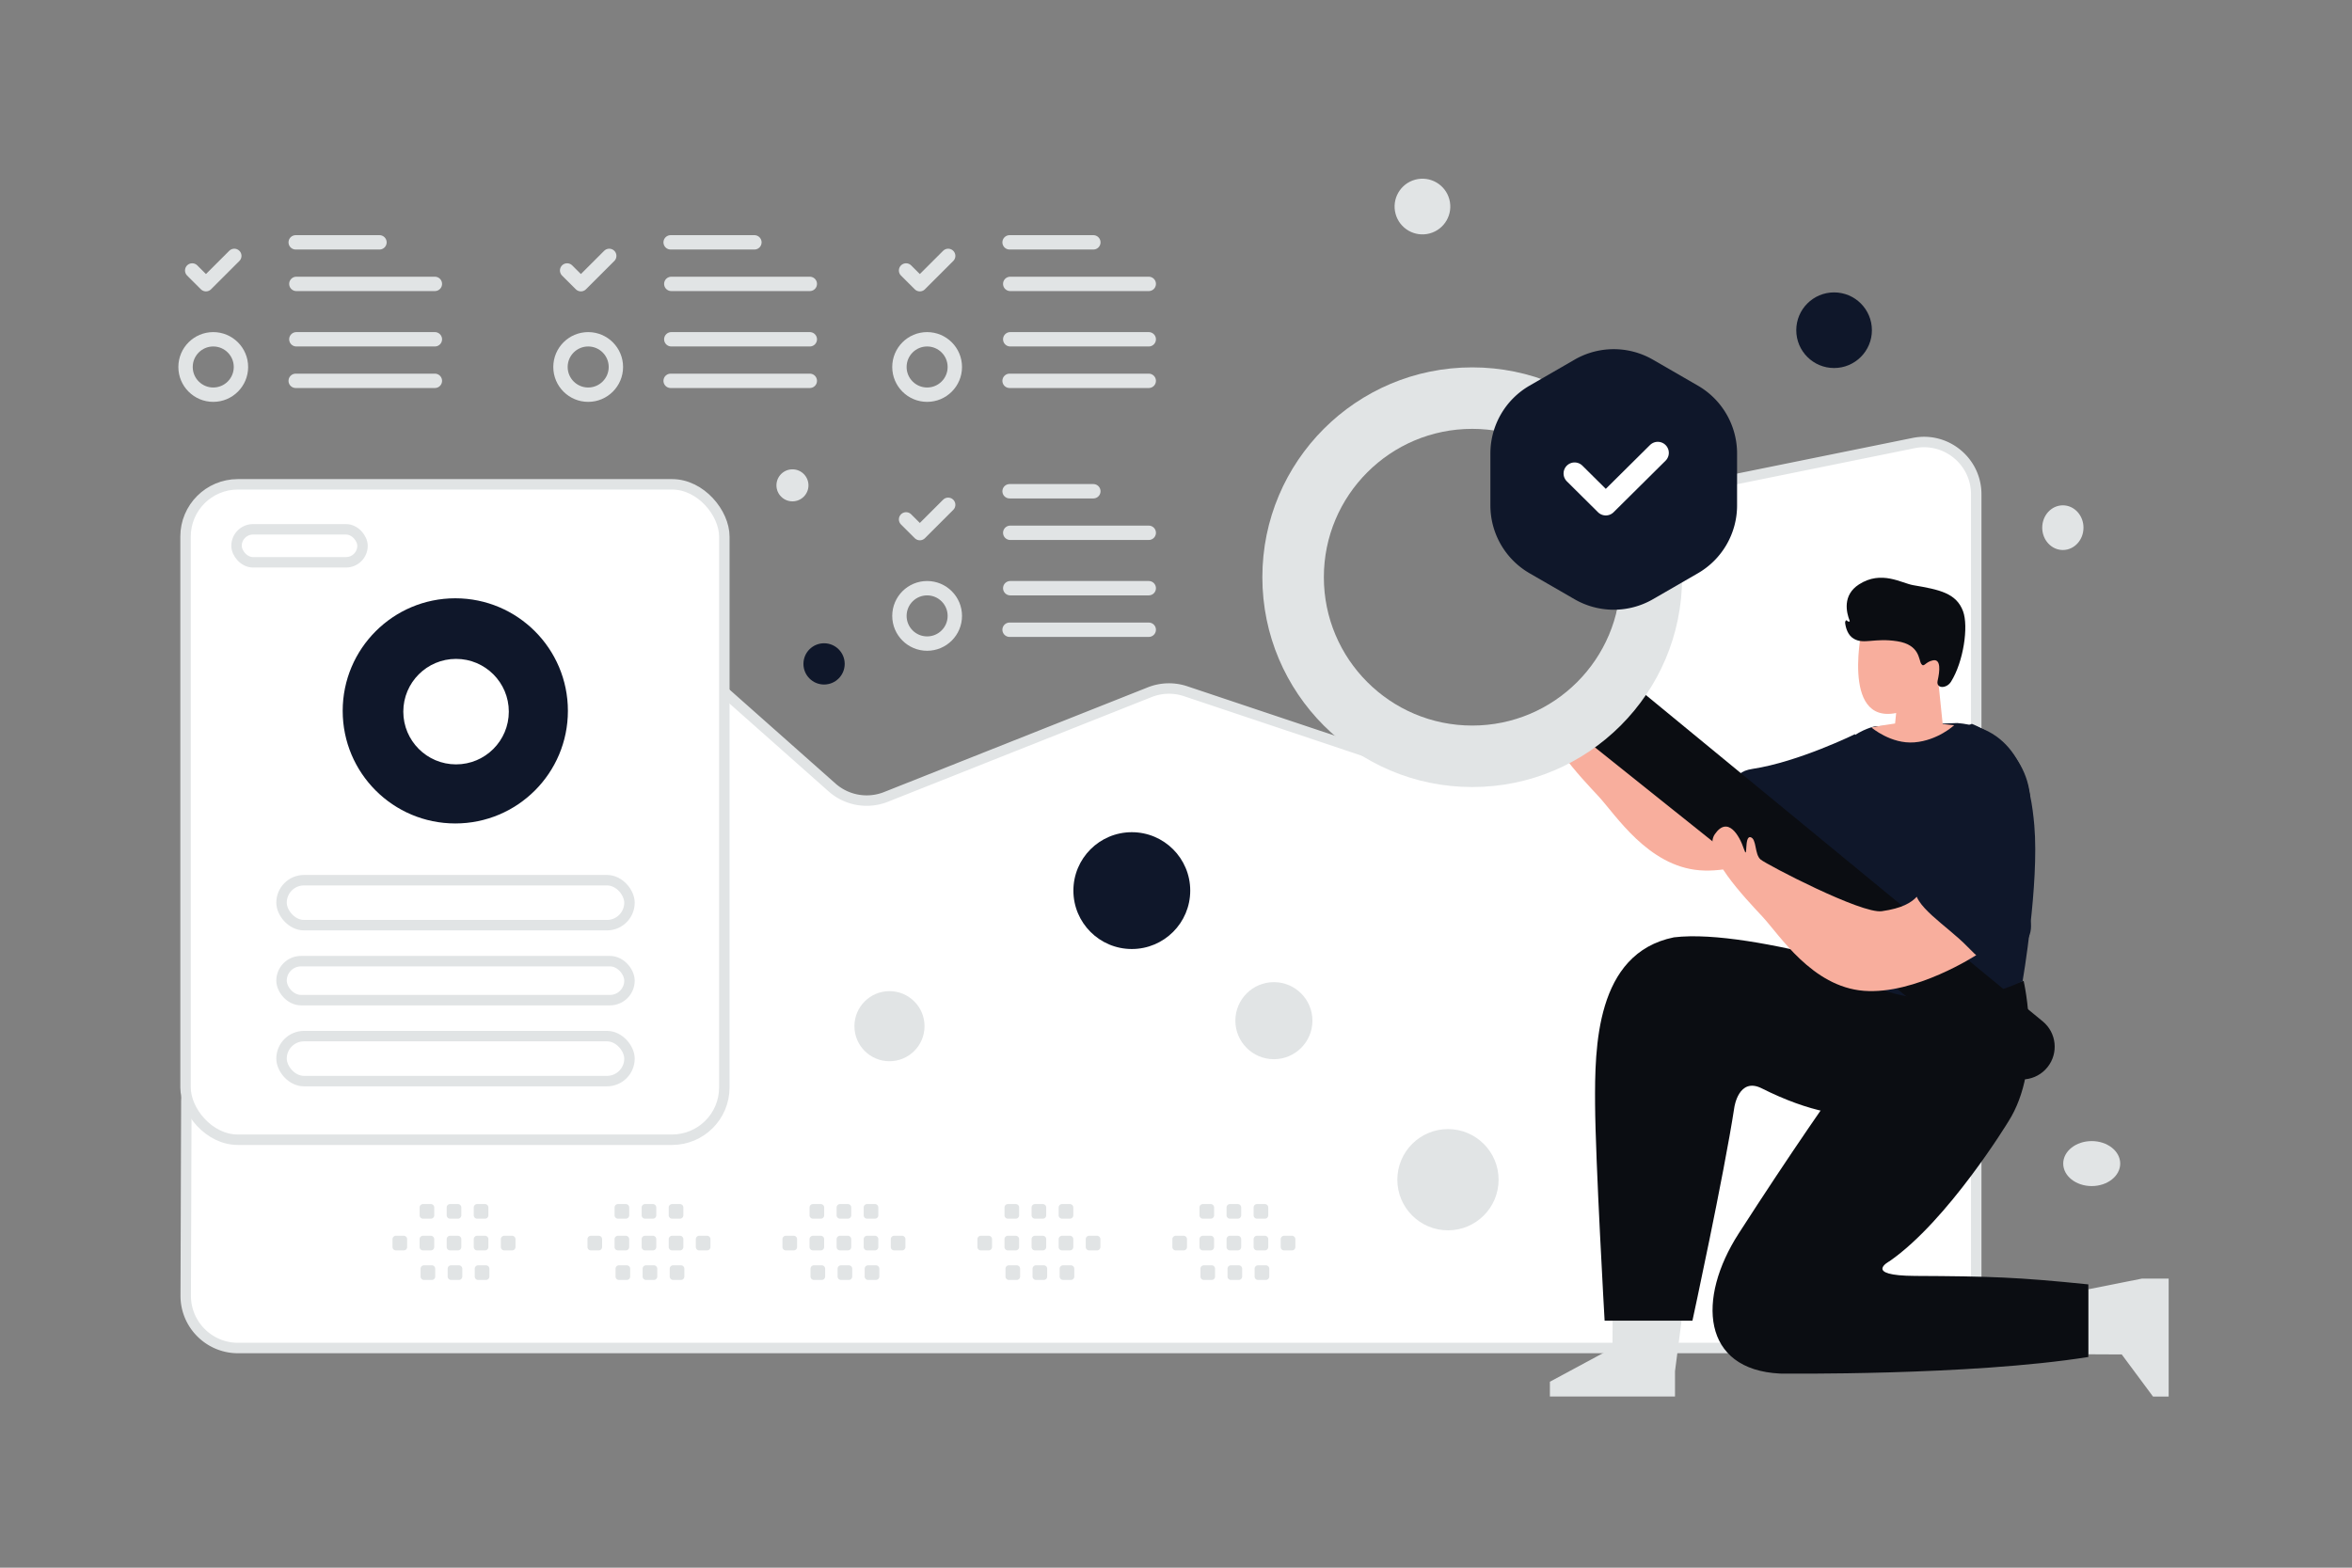 <svg width="900" height="600" viewBox="0 0 900 600" fill="none" xmlns="http://www.w3.org/2000/svg"><rect x="0" y="0" width="900" height="600" fill="#808080" stroke="none"/><path fill="transparent" d="M0 0h900v600H0z"/><path fill-rule="evenodd" clip-rule="evenodd" d="M91.066 515.923c-11.072 0-20.037-8.995-20-20.066l.242-74.167c.01-3.299.837-6.544 2.406-9.446L181.509 212.83c6.129-11.337 21.222-14.004 30.864-5.453l105.995 93.997a20 20 0 0 0 20.651 3.625l100.922-40.071a20.003 20.003 0 0 1 13.732-.377l73.268 24.539a19.998 19.998 0 0 0 10.145.672l62.921-12.155a20.003 20.003 0 0 0 15.898-16.138l10.207-57.433a20.002 20.002 0 0 1 15.712-16.101l90.41-18.358c12.392-2.516 23.98 6.955 23.98 19.6v306.746c0 11.045-8.955 20-20 20H91.065z" fill="#fff" stroke="#E1E4E5" stroke-width="4" stroke-linecap="round" stroke-linejoin="round"/><path fill-rule="evenodd" clip-rule="evenodd" d="M151.5 472.969h2.989c.722 0 1.304.588 1.304 1.304v2.989c0 .723-.588 1.304-1.304 1.304H151.5a1.31 1.31 0 0 1-1.305-1.304v-2.989a1.302 1.302 0 0 1 1.305-1.304zm10.361 0h2.989a1.31 1.31 0 0 1 1.305 1.304v2.989c0 .723-.588 1.304-1.305 1.304h-2.989a1.31 1.31 0 0 1-1.304-1.304v-2.989a1.31 1.31 0 0 1 1.304-1.304zm10.369 0h2.989c.717 0 1.304.588 1.304 1.304v2.989c0 .723-.587 1.304-1.304 1.304h-2.989a1.31 1.31 0 0 1-1.304-1.304v-2.989a1.302 1.302 0 0 1 1.304-1.304zm10.362 0h2.988a1.31 1.31 0 0 1 1.305 1.304v2.989c0 .723-.588 1.304-1.305 1.304h-2.988a1.31 1.31 0 0 1-1.311-1.304v-2.989a1.319 1.319 0 0 1 1.311-1.304zm10.362 0h2.989a1.31 1.31 0 0 1 1.311 1.304v2.989c0 .723-.588 1.304-1.311 1.304h-2.989a1.31 1.31 0 0 1-1.304-1.304v-2.989a1.31 1.31 0 0 1 1.304-1.304zm-30.712 11.299h2.988a1.31 1.31 0 0 1 1.305 1.304v2.995a1.31 1.31 0 0 1-1.305 1.305h-2.988a1.306 1.306 0 0 1-1.305-1.305v-2.988a1.303 1.303 0 0 1 1.305-1.311zm10.361 0h2.989c.717 0 1.304.588 1.304 1.304v2.995c0 .717-.587 1.305-1.304 1.305h-2.989a1.31 1.31 0 0 1-1.304-1.305v-2.988a1.303 1.303 0 0 1 1.304-1.311zm10.363 0h2.989c.722 0 1.31.588 1.31 1.304v2.995a1.31 1.31 0 0 1-1.31 1.305h-2.989a1.31 1.31 0 0 1-1.305-1.305v-2.988c0-.723.588-1.311 1.305-1.311zM172.23 460.83h2.989c.717 0 1.304.588 1.304 1.305v2.988c0 .723-.587 1.305-1.304 1.305h-2.989a1.31 1.31 0 0 1-1.304-1.305v-2.988a1.302 1.302 0 0 1 1.304-1.305zm-10.358 0h2.988a1.31 1.31 0 0 1 1.305 1.305v2.988c0 .723-.588 1.305-1.305 1.305h-2.988a1.31 1.31 0 0 1-1.305-1.305v-2.988a1.302 1.302 0 0 1 1.305-1.305zm20.72 0h2.988a1.31 1.31 0 0 1 1.305 1.305v2.988c0 .723-.588 1.305-1.305 1.305h-2.988a1.311 1.311 0 0 1-1.311-1.305v-2.988a1.319 1.319 0 0 1 1.311-1.305zm43.513 12.139h2.988c.723 0 1.305.588 1.305 1.304v2.989c0 .723-.588 1.304-1.305 1.304h-2.988a1.31 1.31 0 0 1-1.305-1.304v-2.989a1.302 1.302 0 0 1 1.305-1.304zm10.361 0h2.989a1.31 1.31 0 0 1 1.304 1.304v2.989c0 .723-.588 1.304-1.304 1.304h-2.989a1.31 1.31 0 0 1-1.304-1.304v-2.989a1.31 1.31 0 0 1 1.304-1.304zm10.369 0h2.989a1.31 1.31 0 0 1 1.304 1.304v2.989c0 .723-.588 1.304-1.304 1.304h-2.989a1.31 1.31 0 0 1-1.304-1.304v-2.989a1.301 1.301 0 0 1 1.304-1.304zm10.361 0h2.989a1.31 1.31 0 0 1 1.305 1.304v2.989c0 .723-.588 1.304-1.305 1.304h-2.989a1.31 1.31 0 0 1-1.31-1.304v-2.989a1.318 1.318 0 0 1 1.31-1.304zm10.363 0h2.989c.722 0 1.31.588 1.31 1.304v2.989c0 .723-.588 1.304-1.31 1.304h-2.989a1.31 1.31 0 0 1-1.304-1.304v-2.989a1.31 1.31 0 0 1 1.304-1.304zm-30.713 11.299h2.989a1.31 1.31 0 0 1 1.304 1.304v2.995a1.31 1.31 0 0 1-1.304 1.305h-2.989a1.306 1.306 0 0 1-1.304-1.305v-2.988a1.303 1.303 0 0 1 1.304-1.311zm10.362 0h2.989a1.31 1.31 0 0 1 1.304 1.304v2.995a1.31 1.31 0 0 1-1.304 1.305h-2.989a1.31 1.31 0 0 1-1.304-1.305v-2.988a1.303 1.303 0 0 1 1.304-1.311zm10.363 0h2.988a1.31 1.31 0 0 1 1.311 1.304v2.995c0 .717-.588 1.305-1.311 1.305h-2.988a1.31 1.31 0 0 1-1.305-1.305v-2.988c0-.723.588-1.311 1.305-1.311zm-10.736-23.438h2.989a1.31 1.31 0 0 1 1.304 1.305v2.988c0 .723-.588 1.305-1.304 1.305h-2.989a1.31 1.31 0 0 1-1.304-1.305v-2.988a1.301 1.301 0 0 1 1.304-1.305zm-10.359 0h2.989a1.31 1.31 0 0 1 1.305 1.305v2.988c0 .723-.588 1.305-1.305 1.305h-2.989a1.31 1.31 0 0 1-1.304-1.305v-2.988a1.302 1.302 0 0 1 1.304-1.305zm20.72 0h2.989a1.31 1.31 0 0 1 1.305 1.305v2.988c0 .723-.588 1.305-1.305 1.305h-2.989a1.31 1.31 0 0 1-1.31-1.305v-2.988a1.319 1.319 0 0 1 1.31-1.305zm43.513 12.139h2.989c.722 0 1.304.588 1.304 1.304v2.989c0 .723-.588 1.304-1.304 1.304h-2.989a1.31 1.31 0 0 1-1.304-1.304v-2.989a1.301 1.301 0 0 1 1.304-1.304zm10.362 0h2.988a1.31 1.31 0 0 1 1.305 1.304v2.989c0 .723-.588 1.304-1.305 1.304h-2.988a1.31 1.31 0 0 1-1.305-1.304v-2.989a1.31 1.31 0 0 1 1.305-1.304zm10.369 0h2.988a1.31 1.31 0 0 1 1.305 1.304v2.989c0 .723-.588 1.304-1.305 1.304h-2.988a1.31 1.31 0 0 1-1.305-1.304v-2.989a1.302 1.302 0 0 1 1.305-1.304zm10.361 0h2.989a1.31 1.31 0 0 1 1.304 1.304v2.989c0 .723-.588 1.304-1.304 1.304h-2.989a1.31 1.31 0 0 1-1.311-1.304v-2.989a1.319 1.319 0 0 1 1.311-1.304zm10.363 0h2.988a1.31 1.31 0 0 1 1.311 1.304v2.989c0 .723-.588 1.304-1.311 1.304h-2.988a1.31 1.31 0 0 1-1.305-1.304v-2.989a1.31 1.31 0 0 1 1.305-1.304zm-30.713 11.299h2.988a1.31 1.31 0 0 1 1.305 1.304v2.995a1.31 1.31 0 0 1-1.305 1.305h-2.988a1.306 1.306 0 0 1-1.305-1.305v-2.988a1.303 1.303 0 0 1 1.305-1.311zm10.362 0h2.988a1.31 1.31 0 0 1 1.305 1.304v2.995a1.31 1.31 0 0 1-1.305 1.305h-2.988a1.31 1.31 0 0 1-1.305-1.305v-2.988a1.303 1.303 0 0 1 1.305-1.311zm10.362 0h2.989c.722 0 1.31.588 1.31 1.304v2.995a1.31 1.31 0 0 1-1.31 1.305h-2.989a1.31 1.31 0 0 1-1.304-1.305v-2.988a1.31 1.31 0 0 1 1.304-1.311zM321.44 460.83h2.988a1.31 1.31 0 0 1 1.305 1.305v2.988c0 .723-.588 1.305-1.305 1.305h-2.988a1.31 1.31 0 0 1-1.305-1.305v-2.988a1.302 1.302 0 0 1 1.305-1.305zm-10.359 0h2.989a1.31 1.31 0 0 1 1.304 1.305v2.988c0 .723-.588 1.305-1.304 1.305h-2.989a1.31 1.31 0 0 1-1.305-1.305v-2.988a1.302 1.302 0 0 1 1.305-1.305zm20.72 0h2.989a1.31 1.31 0 0 1 1.304 1.305v2.988c0 .723-.588 1.305-1.304 1.305h-2.989a1.311 1.311 0 0 1-1.311-1.305v-2.988a1.319 1.319 0 0 1 1.311-1.305zm43.513 12.139h2.988c.723 0 1.305.588 1.305 1.304v2.989c0 .723-.588 1.304-1.305 1.304h-2.988a1.31 1.31 0 0 1-1.305-1.304v-2.989a1.302 1.302 0 0 1 1.305-1.304zm10.361 0h2.989a1.31 1.31 0 0 1 1.304 1.304v2.989c0 .723-.588 1.304-1.304 1.304h-2.989a1.31 1.31 0 0 1-1.304-1.304v-2.989a1.31 1.31 0 0 1 1.304-1.304zm10.369 0h2.989a1.31 1.31 0 0 1 1.304 1.304v2.989c0 .723-.588 1.304-1.304 1.304h-2.989a1.31 1.31 0 0 1-1.304-1.304v-2.989a1.3 1.3 0 0 1 1.304-1.304zm10.361 0h2.989c.717 0 1.304.588 1.304 1.304v2.989c0 .723-.587 1.304-1.304 1.304h-2.989a1.31 1.31 0 0 1-1.31-1.304v-2.989a1.318 1.318 0 0 1 1.31-1.304zm10.363 0h2.989c.722 0 1.31.588 1.31 1.304v2.989c0 .723-.588 1.304-1.31 1.304h-2.989a1.31 1.31 0 0 1-1.304-1.304v-2.989a1.31 1.31 0 0 1 1.304-1.304zm-30.713 11.299h2.989a1.31 1.31 0 0 1 1.304 1.304v2.995a1.31 1.31 0 0 1-1.304 1.305h-2.989a1.306 1.306 0 0 1-1.304-1.305v-2.988a1.303 1.303 0 0 1 1.304-1.311zm10.362 0h2.989a1.31 1.31 0 0 1 1.304 1.304v2.995a1.31 1.31 0 0 1-1.304 1.305h-2.989a1.31 1.31 0 0 1-1.304-1.305v-2.988a1.303 1.303 0 0 1 1.304-1.311zm10.363 0h2.988a1.31 1.31 0 0 1 1.311 1.304v2.995c0 .717-.588 1.305-1.311 1.305h-2.988a1.31 1.31 0 0 1-1.305-1.305v-2.988c0-.723.588-1.311 1.305-1.311zm-10.736-23.438h2.989a1.31 1.31 0 0 1 1.304 1.305v2.988c0 .723-.588 1.305-1.304 1.305h-2.989a1.31 1.31 0 0 1-1.304-1.305v-2.988a1.3 1.3 0 0 1 1.304-1.305zm-10.359 0h2.989a1.31 1.31 0 0 1 1.305 1.305v2.988c0 .723-.588 1.305-1.305 1.305h-2.989a1.31 1.31 0 0 1-1.304-1.305v-2.988a1.302 1.302 0 0 1 1.304-1.305zm20.72 0h2.989c.717 0 1.304.588 1.304 1.305v2.988c0 .723-.587 1.305-1.304 1.305h-2.989a1.31 1.31 0 0 1-1.31-1.305v-2.988a1.319 1.319 0 0 1 1.31-1.305zm43.513 12.139h2.989c.722 0 1.304.588 1.304 1.304v2.989c0 .723-.588 1.304-1.304 1.304h-2.989a1.31 1.31 0 0 1-1.304-1.304v-2.989a1.301 1.301 0 0 1 1.304-1.304zm10.362 0h2.988a1.31 1.31 0 0 1 1.305 1.304v2.989c0 .723-.588 1.304-1.305 1.304h-2.988a1.31 1.31 0 0 1-1.305-1.304v-2.989a1.31 1.31 0 0 1 1.305-1.304zm10.369 0h2.988a1.31 1.31 0 0 1 1.305 1.304v2.989c0 .723-.588 1.304-1.305 1.304h-2.988a1.31 1.31 0 0 1-1.305-1.304v-2.989a1.302 1.302 0 0 1 1.305-1.304zm10.361 0h2.989a1.31 1.31 0 0 1 1.304 1.304v2.989c0 .723-.588 1.304-1.304 1.304h-2.989a1.31 1.31 0 0 1-1.311-1.304v-2.989a1.319 1.319 0 0 1 1.311-1.304zm10.363 0h2.988a1.31 1.31 0 0 1 1.311 1.304v2.989c0 .723-.588 1.304-1.311 1.304h-2.988a1.31 1.31 0 0 1-1.305-1.304v-2.989a1.31 1.31 0 0 1 1.305-1.304zm-30.713 11.299h2.988a1.31 1.31 0 0 1 1.305 1.304v2.995a1.31 1.31 0 0 1-1.305 1.305h-2.988a1.306 1.306 0 0 1-1.305-1.305v-2.988a1.303 1.303 0 0 1 1.305-1.311zm10.362 0h2.988a1.31 1.31 0 0 1 1.305 1.304v2.995a1.31 1.31 0 0 1-1.305 1.305h-2.988a1.31 1.31 0 0 1-1.305-1.305v-2.988a1.303 1.303 0 0 1 1.305-1.311zm10.362 0h2.989c.722 0 1.31.588 1.31 1.304v2.995a1.31 1.31 0 0 1-1.31 1.305h-2.989a1.31 1.31 0 0 1-1.304-1.305v-2.988a1.31 1.31 0 0 1 1.304-1.311zm-10.735-23.438h2.988a1.31 1.31 0 0 1 1.305 1.305v2.988c0 .723-.588 1.305-1.305 1.305h-2.988a1.31 1.31 0 0 1-1.305-1.305v-2.988a1.302 1.302 0 0 1 1.305-1.305zm-10.359 0h2.989a1.31 1.31 0 0 1 1.304 1.305v2.988c0 .723-.588 1.305-1.304 1.305h-2.989a1.31 1.31 0 0 1-1.305-1.305v-2.988a1.302 1.302 0 0 1 1.305-1.305zm20.72 0h2.989a1.31 1.31 0 0 1 1.304 1.305v2.988c0 .723-.588 1.305-1.304 1.305h-2.989a1.311 1.311 0 0 1-1.311-1.305v-2.988a1.319 1.319 0 0 1 1.311-1.305z" fill="#E1E4E5"/><path d="M693.521 319.351s-23.381 15.3-43.15 13.733c-19.768-1.567-32.101-21.208-38.72-28.339-6.614-7.13-23.287-24.359-18.285-31.584 5.002-7.225 9.448.556 11.115 5.558 1.668 5.001.028-4.969 2.518-4.43 2.484.539 1.495 6.592 3.935 8.57 2.44 1.973 38.565 20.869 46.346 19.758 7.78-1.112 11.187-3.246 13.377-5.514 2.184-2.273 25.76 17.307 22.864 22.248z" fill="#F8AE9D"/><path d="m617.07 505.456-.061 10.476-23.937 12.899v5.641h47.874v-9.67l2.506-19.346H617.07z" fill="#E1E4E5"/><path d="M737.149 377.657s-66.086-22.586-96.609-18.913c-30.062 6.114-30.29 42.372-30.179 63.703.112 21.33 3.652 83.021 3.652 83.021h33.602s12.021-55.483 16.034-81.654c0 0 1.65-11.716 10.493-7.27 36.202 18.207 58.944 10.004 63.074-7.225 4.129-17.228-.067-31.662-.067-31.662z" fill="#0B0D12"/><path d="M709.828 280.97s-21.625 10.643-39.21 13.305c-18.34 2.779 7.225 26.677 27.233 26.677 20.008 0 11.977-39.982 11.977-39.982z" fill="#0f172a"/><path d="m799.068 518.327 12.827.061 11.966 16.118h5.985v-45.14h-10.259l-20.519 4.091v24.87z" fill="#E1E4E5"/><path d="M799.106 519.361v-27.788c-27.116-2.779-37.72-3.107-66.198-3.24-20.452-.095-9.842-5.652-9.842-5.652 22.397-15.562 45.39-53.354 45.39-53.354 13.555-21.12 5.896-53.91 5.896-53.91s-24.759 7.225-45.979 6.113c0 0-22.986 28.345-63.074 90.591-16.017 24.871-14.183 52.153 15.901 53.587 0 0 72.517.878 117.906-6.347z" fill="#0B0D12"/><path d="M717.525 277.98s-19.118 3.512-21.458 28.266c-1.745 18.474-.306 43.528-.306 51.587 0 8.058-4.107 7.38 1.534 9.798 5.641 2.417 35.569 26.677 76.652 7.936 0 0 6.413-37.136 4.49-59.623-1.211-14.144-5.002-37.236-29.478-39.22l-31.434 1.256z" fill="#0f172a"/><path d="m723.261 239.443-10.51-.245s-8.681 38.015 12.816 33.691l-.406 4.013s-6.574.961-9.064 1.517c0 0 7.458 6.419 16.439 5.702 8.982-.717 15.245-6.569 15.245-6.569l-4.413-.445-1.634-15.961s5.136-2.724 5.458-5.931c.322-3.206-.4-4.09-2.723-5.135s-5.936 2.646-5.936 2.646-3.284-7.62-3.601-12.516l-11.671-.767z" fill="#F8AE9D"/><path d="M622.267 259.817 781.65 390.901c5.308 4.357 6.125 12.171 1.834 17.534-4.324 5.403-12.205 6.286-17.618 1.973l-161.94-129.472 18.341-21.119z" fill="#0B0D12"/><path d="M563.355 140.604c44.356 0 80.309 35.953 80.309 80.309 0 44.356-35.953 80.309-80.309 80.309-44.356 0-80.309-35.953-80.309-80.309 0-44.356 35.953-80.309 80.309-80.309zm0 137.087c31.356 0 56.777-25.421 56.777-56.778 0-31.356-25.421-56.777-56.777-56.777-31.357 0-56.778 25.421-56.778 56.777 0 31.357 25.421 56.778 56.778 56.778z" fill="#E1E4E5"/><path d="M756.324 365.48s-23.382 15.3-43.15 13.733c-19.769-1.568-32.102-21.209-38.721-28.339-6.614-7.131-23.287-24.359-18.285-31.584 5.002-7.225 9.448.555 11.116 5.557 1.667 5.002.028-4.968 2.517-4.429 2.485.539 1.495 6.591 3.935 8.57 2.44 1.973 38.565 20.869 46.346 19.757 7.781-1.111 11.187-3.245 13.377-5.513 2.184-2.273 25.76 17.307 22.865 22.248z" fill="#F8AE9D"/><path d="M776.748 304.067s1.134 35.781-7.203 50.787c-8.336 15.005-8.931 15.494-16.695 7.469-7.759-8.025-21.653-16.139-19.708-22.642 1.945-6.502 5.941-17.723 7.503-27.622 1.667-10.559 5.558-32.234 13.894-35.013 0 0 19.964 7.364 22.209 27.021z" fill="#0f172a"/><path d="M746.555 260.918c-1.717 2.741-5.832 2.728-5.109-.425.822-3.583 1.333-8.333-1.722-7.772-3.055.561-3.463 2.909-4.528 1.398-1.065-1.51-.454-7.329-9.221-8.697-8.768-1.362-12.68 1.307-16.577-.937-2.336-1.343-3.11-4.106-3.355-6.107-.07-.568.416-1.299.739-.827.306.446 1.189.516.99.013-1.232-3.107-2.852-9.767 3.58-13.898 8.611-5.531 16.222-.469 20.771.304 10.025 1.706 16.476 3.018 19.05 9.989 2.134 5.783.191 19.285-4.618 26.959z" fill="#0B0D12"/><rect x="71" y="185.367" width="206.167" height="250.837" rx="20" fill="#fff" stroke="#E1E4E5" stroke-width="4" stroke-linecap="round" stroke-linejoin="round"/><mask id="a" mask-type="alpha" maskUnits="userSpaceOnUse" x="69" y="183" width="211" height="256"><path fill="#fff" stroke="#fff" stroke-width="4" stroke-linecap="round" stroke-linejoin="round" d="M71 185.367h206.167v250.837H71z"/></mask><g mask="url(#a)"><rect x="107.729" y="367.861" width="133.14" height="14.921" rx="7.46" fill="#fff" stroke="#E1E4E5" stroke-width="4" stroke-linecap="round" stroke-linejoin="round"/><rect x="107.729" y="336.872" width="133.14" height="17.216" rx="8.608" fill="#fff" stroke="#E1E4E5" stroke-width="4" stroke-linecap="round" stroke-linejoin="round"/><rect x="107.729" y="396.555" width="133.14" height="17.216" rx="8.608" fill="#fff" stroke="#E1E4E5" stroke-width="4" stroke-linecap="round" stroke-linejoin="round"/><rect x="90.512" y="202.584" width="48.206" height="12.625" rx="6.313" fill="#fff" stroke="#E1E4E5" stroke-width="4" stroke-linecap="round" stroke-linejoin="round"/><path fill-rule="evenodd" clip-rule="evenodd" d="M174.221 228.982c23.798 0 43.089 19.292 43.089 43.089 0 23.798-19.291 43.089-43.089 43.089-23.797 0-43.089-19.291-43.089-43.089 0-23.797 19.292-43.089 43.089-43.089zm.292 23.194c-11.149 0-20.187 9.038-20.187 20.187 0 11.149 9.038 20.187 20.187 20.187 11.149 0 20.187-9.038 20.187-20.187 0-11.149-9.038-20.187-20.187-20.187z" fill="#0f172a"/></g><path d="m233.127 97.937-10.844 10.834-5.269-5.253m39.61-10.765h32.051m-31.801 15.901h53.003m-.001 37.102h-53.252m53.253-15.901h-53.003" stroke="#E1E4E5" stroke-width="5.5" stroke-linecap="round" stroke-linejoin="round"/><path clip-rule="evenodd" d="M225.071 151.056c5.854 0 10.6-4.746 10.6-10.6 0-5.855-4.746-10.601-10.6-10.601-5.855 0-10.601 4.746-10.601 10.601 0 5.854 4.746 10.6 10.601 10.6z" stroke="#E1E4E5" stroke-width="5.5" stroke-linecap="round" stroke-linejoin="round"/><path d="m362.824 97.937-10.844 10.834-5.269-5.253m39.61-10.765h32.051m-31.801 15.901h53.003m-.001 37.102h-53.252m53.253-15.901h-53.003" stroke="#E1E4E5" stroke-width="5.5" stroke-linecap="round" stroke-linejoin="round"/><path clip-rule="evenodd" d="M354.768 151.056c5.854 0 10.6-4.746 10.6-10.6 0-5.855-4.746-10.601-10.6-10.601-5.855 0-10.601 4.746-10.601 10.601 0 5.854 4.746 10.6 10.601 10.6z" stroke="#E1E4E5" stroke-width="5.5" stroke-linecap="round" stroke-linejoin="round"/><path d="m362.824 193.201-10.844 10.834-5.269-5.252m39.61-10.766h32.051m-31.801 15.901h53.003m-.001 37.102h-53.252m53.253-15.901h-53.003" stroke="#E1E4E5" stroke-width="5.5" stroke-linecap="round" stroke-linejoin="round"/><path clip-rule="evenodd" d="M354.768 246.321c5.854 0 10.6-4.746 10.6-10.601s-4.746-10.601-10.6-10.601c-5.855 0-10.601 4.746-10.601 10.601s4.746 10.601 10.601 10.601z" stroke="#E1E4E5" stroke-width="5.5" stroke-linecap="round" stroke-linejoin="round"/><path d="m89.657 97.937-10.844 10.834-5.269-5.253m39.61-10.765h32.051m-31.802 15.901h53.003m0 37.102h-53.252m53.252-15.901h-53.003" stroke="#E1E4E5" stroke-width="5.5" stroke-linecap="round" stroke-linejoin="round"/><path clip-rule="evenodd" d="M81.6 151.056c5.855 0 10.601-4.746 10.601-10.6 0-5.855-4.746-10.601-10.6-10.601-5.855 0-10.601 4.746-10.601 10.601 0 5.854 4.746 10.6 10.6 10.6z" stroke="#E1E4E5" stroke-width="5.5" stroke-linecap="round" stroke-linejoin="round"/><path d="M602.5 137.66a30 30 0 0 1 30 0l17.198 9.93a30 30 0 0 1 15 25.981v19.858a30 30 0 0 1-15 25.981l-17.198 9.93a30 30 0 0 1-30 0l-17.198-9.93a30 30 0 0 1-15-25.981v-19.858a30 30 0 0 1 15-25.981l17.198-9.93z" fill="#0f172a"/><path d="m634.357 173.319-19.894 19.734-11.936-11.84" stroke="#fff" stroke-width="8.45" stroke-linecap="round" stroke-linejoin="round"/><circle cx="701.819" cy="126.382" r="14.472" transform="rotate(180 701.819 126.382)" fill="#0f172a"/><circle cx="315.332" cy="254.092" r="7.894" transform="rotate(180 315.332 254.092)" fill="#0f172a"/><circle r="22.354" transform="matrix(-1 0 0 1 433.091 340.861)" fill="#0f172a"/><circle r="10.432" transform="matrix(-1 0 0 1 766.749 354.46)" fill="#0f172a"/><circle r="13.412" transform="matrix(-1 0 0 1 340.363 392.751)" fill="#E1E4E5"/><circle r="19.373" transform="matrix(-1 0 0 1 554.069 451.509)" fill="#E1E4E5"/><circle r="14.745" transform="matrix(-1 0 0 1 487.461 390.64)" fill="#E1E4E5"/><ellipse rx="7.894" ry="8.552" transform="matrix(-1 0 0 1 789.358 201.953)" fill="#E1E4E5"/><circle r="6.127" transform="matrix(-1 0 0 1 303.236 185.755)" fill="#E1E4E5"/><ellipse rx="10.904" ry="8.608" transform="matrix(-1 0 0 1 800.402 445.335)" fill="#E1E4E5"/><circle r="10.656" transform="scale(1 -1) rotate(-75 220.641 -394.201)" fill="#E1E4E5"/></svg>